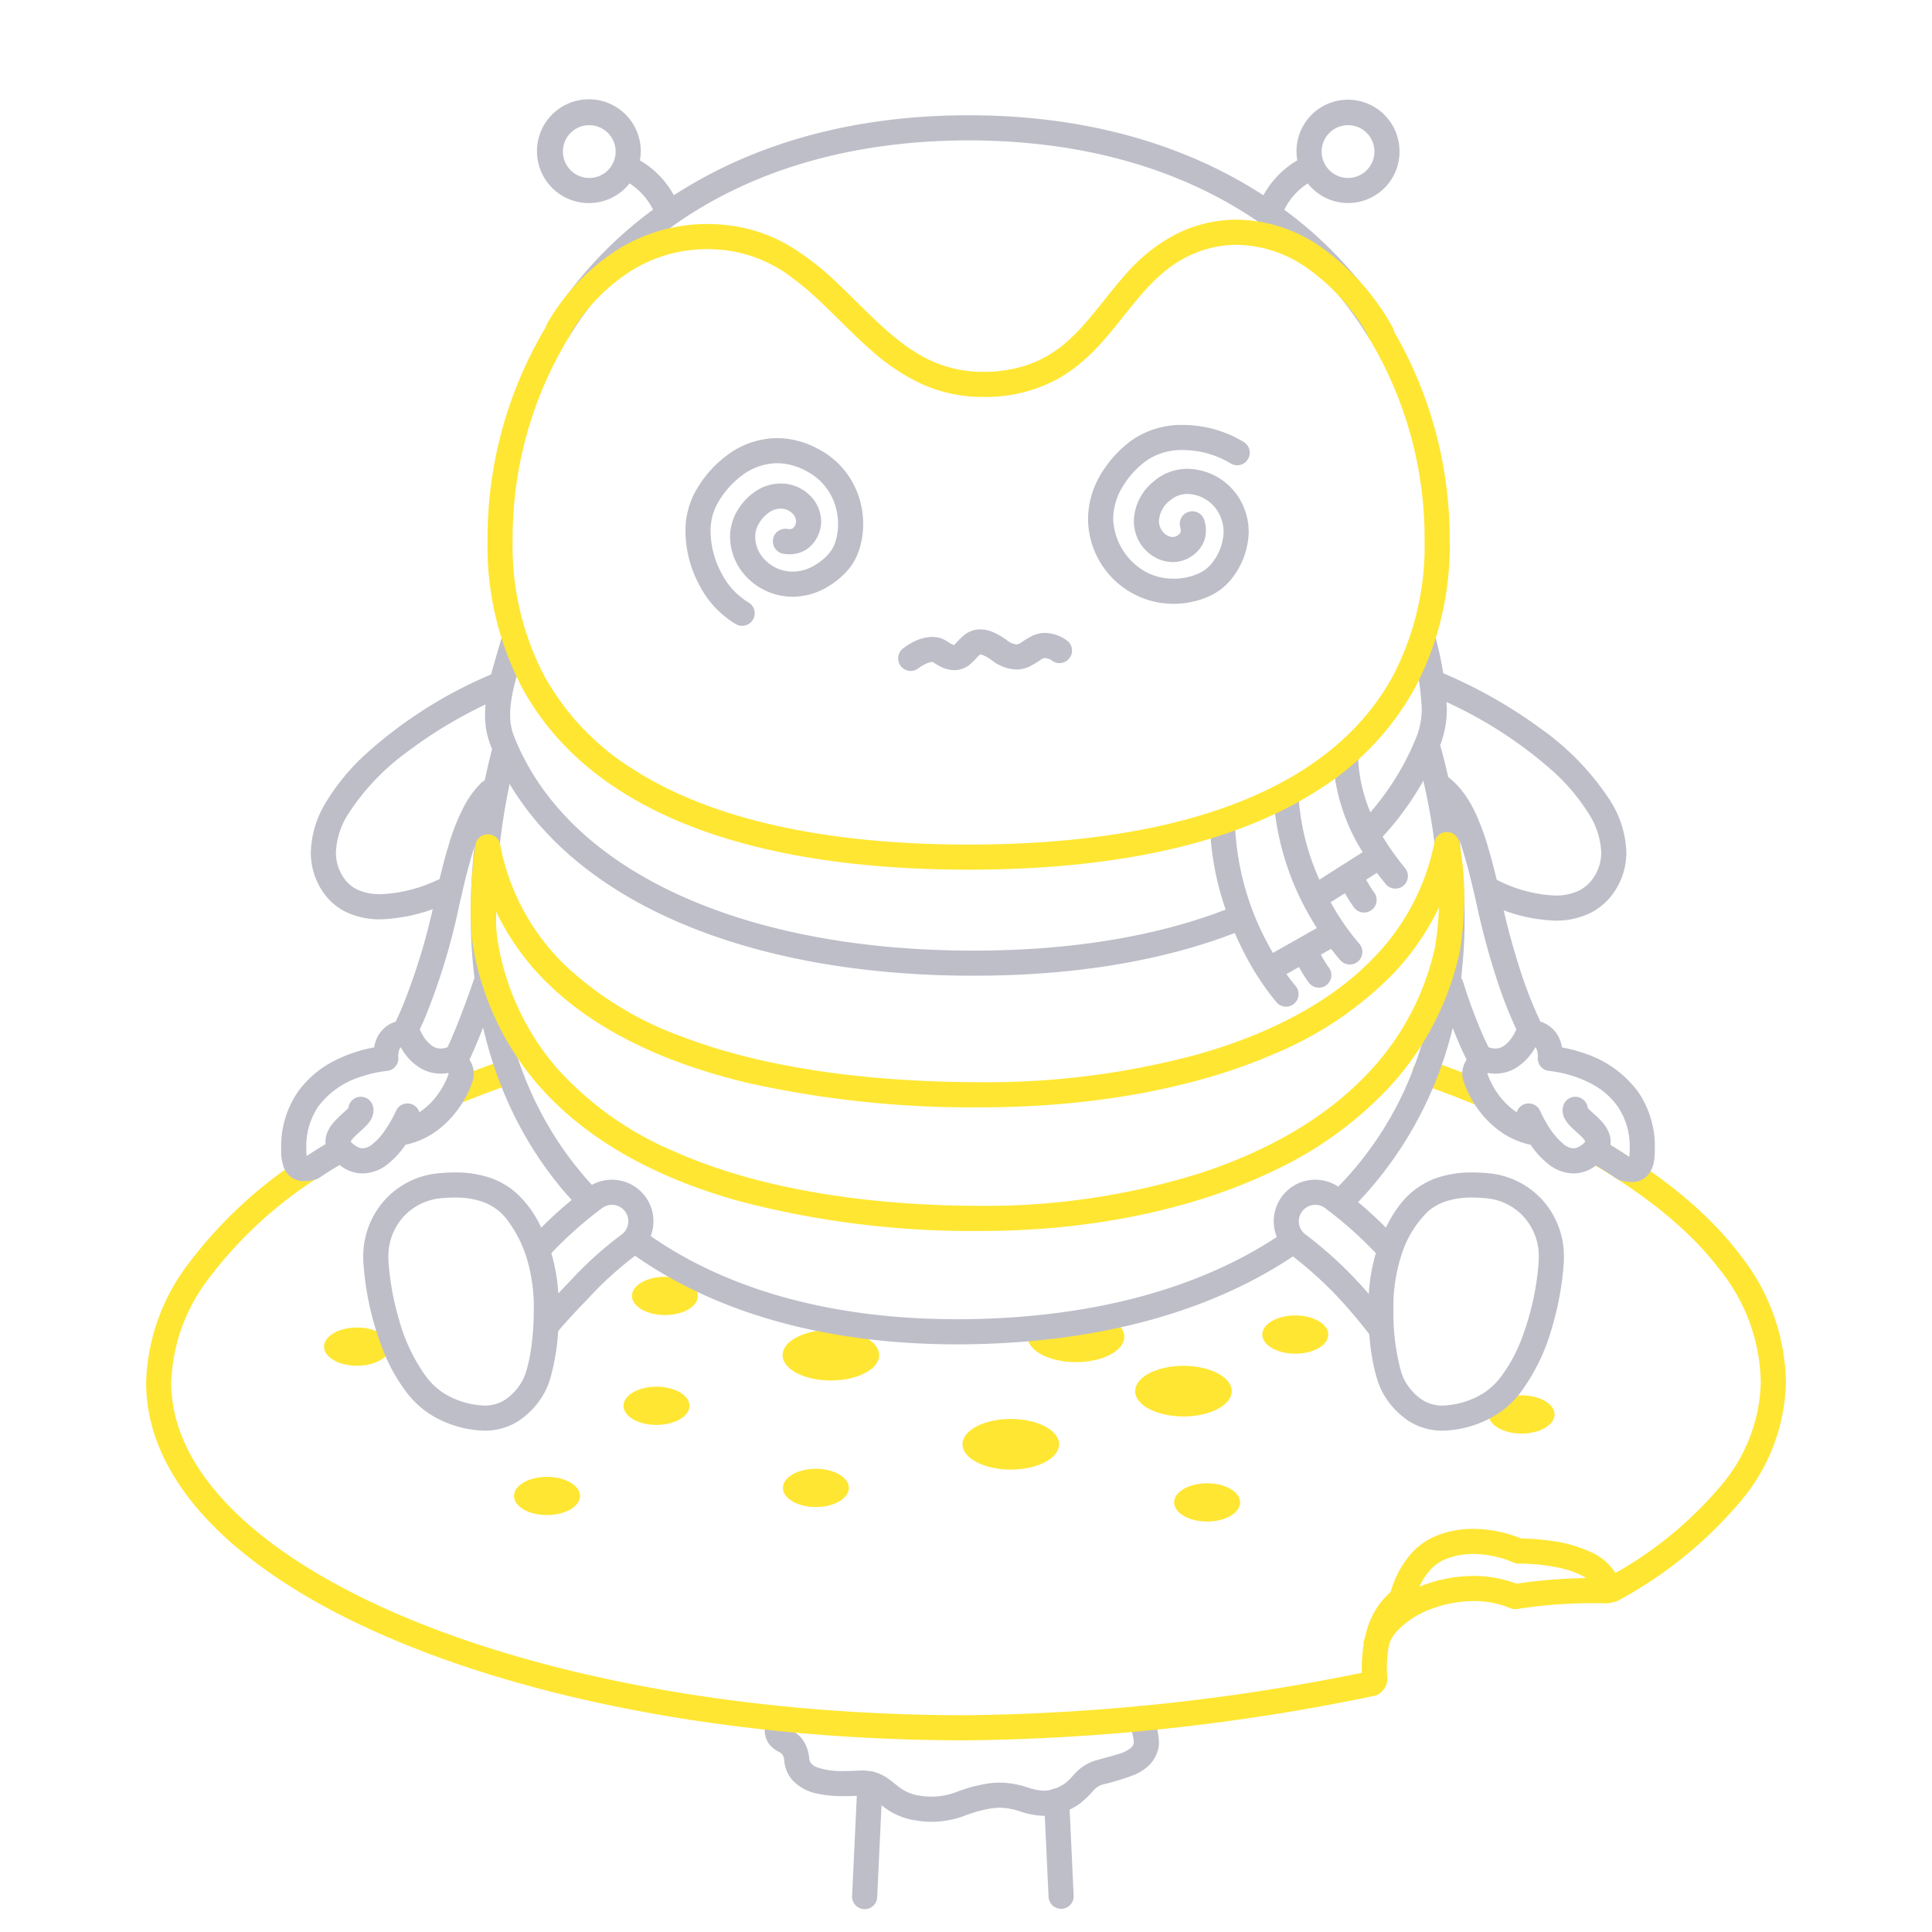 <svg xmlns="http://www.w3.org/2000/svg" width="200" height="200" fill="none"><path fill="#BEBEC9" d="M148.972 102.399a57.807 57.807 0 0 0 1.922 5.273c.424.995.867 1.937 1.341 2.821a1.3 1.3 0 0 0 2.292-1.229 32.94 32.94 0 0 1-1.242-2.611 55.385 55.385 0 0 1-1.833-5.033 1.297 1.297 0 0 0-1.63-.851 1.298 1.298 0 0 0-.85 1.63ZM111.144 196.237l-.46-9.84a1.3 1.3 0 1 0-2.597.122l.46 9.84a1.31 1.31 0 0 0 .423.901 1.298 1.298 0 0 0 1.429.216 1.295 1.295 0 0 0 .745-1.239M88.758 184.606l-.55 11.67a1.301 1.301 0 0 0 2.475.615c.073-.155.114-.322.122-.492l.55-11.67a1.303 1.303 0 0 0-.745-1.238 1.311 1.311 0 0 0-.994-.046 1.284 1.284 0 0 0-.736.669 1.302 1.302 0 0 0-.122.492"/><path fill="#BEBEC9" d="M79.55 177.416c-.101.253-.184.484-.25.708a3.075 3.075 0 0 0-.132.714v-.013l-.006.21a2.74 2.74 0 0 0 .153.937c.092.255.23.491.407.697.224.25.49.46.786.621.168.076.323.179.458.305.143.209.219.456.219.708l-.001-.006c.069.725.36 1.411.833 1.964a4.687 4.687 0 0 0 2.52 1.398c.932.202 1.886.296 2.84.279.565 0 1.122-.022 1.653-.052h-.013l.192-.004c.192-.002.383.016.57.056l-.01-.002c.24.056.469.16.67.305.35.23.802.672 1.506 1.139a7.16 7.16 0 0 0 2.936 1.083c.538.085 1.081.129 1.626.131a9.906 9.906 0 0 0 3.408-.652 13.043 13.043 0 0 1 2.899-.763c.228-.028.458-.043.688-.043a6.845 6.845 0 0 1 2.059.366c.801.282 1.64.441 2.488.473a5.706 5.706 0 0 0 1.729-.277l-.009.002.13-.04.04-.012a6.807 6.807 0 0 0 1.856-.946c.516-.412.992-.872 1.421-1.375a2.052 2.052 0 0 1 1.038-.619l.005-.002a25.67 25.67 0 0 0 3.197-.986 4.856 4.856 0 0 0 1.53-1.017 3.496 3.496 0 0 0 .947-1.823l-.002.012c.032-.166.047-.334.045-.503a6.234 6.234 0 0 0-.174-1.31 19.095 19.095 0 0 0-.425-1.558 1.298 1.298 0 0 0-2.392-.216 1.3 1.3 0 0 0-.089.991c.16.514.286.974.368 1.344.061.246.099.497.113.749l-.001.029.29.023-.285-.056-.005.033.29.023-.285-.056-.003.012a.88.88 0 0 1-.252.489 3.342 3.342 0 0 1-1.307.68c-.645.216-1.45.402-2.285.644l.005-.002a4.725 4.725 0 0 0-1.638.811 6.224 6.224 0 0 0-.76.719 6.87 6.87 0 0 1-.793.798c-.376.29-.801.511-1.254.652l.422 1.23-.383-1.242-.13.04-.008.002a3.075 3.075 0 0 1-.946.157 6.157 6.157 0 0 1-1.749-.366 9.379 9.379 0 0 0-2.798-.473c-.335 0-.67.021-1.002.062-1.172.163-2.322.46-3.427.884a7.326 7.326 0 0 1-2.566.512 8.094 8.094 0 0 1-1.234-.101 4.496 4.496 0 0 1-2.352-1.013c-.298-.231-.611-.509-1.023-.79a4.491 4.491 0 0 0-1.554-.69l-.01-.002a5.24 5.24 0 0 0-1.125-.116 6.64 6.64 0 0 0-.313.007l-.012.001c-.502.028-1.012.048-1.507.048a7.901 7.901 0 0 1-2.773-.376 1.578 1.578 0 0 1-.62-.4.926.926 0 0 1-.215-.543v-.006a3.958 3.958 0 0 0-.665-1.901 3.18 3.18 0 0 0-.84-.8c-.195-.129-.356-.215-.458-.275l-.132-.084-.23.25.31-.129-.08-.121-.23.25.31-.129-.149.062.161-.028-.011-.034-.15.062.161-.028-.004-.073.002-.064.001-.013-.31-.014.308.041.002-.027-.31-.014.308.041c.049-.207.116-.41.2-.605a1.3 1.3 0 0 0-2.413-.964Z"/><path fill="#FFE632" d="M153.515 111.876a109.047 109.047 0 0 0-5.522-2.096 1.301 1.301 0 1 0-.854 2.456c1.855.645 3.647 1.332 5.391 2.046a1.304 1.304 0 0 0 1.696-.711 1.3 1.3 0 0 0-.71-1.695h-.001ZM52.283 109.689c-1.764.609-3.47 1.257-5.124 1.921a1.298 1.298 0 0 0-.721 1.691 1.295 1.295 0 0 0 1.192.815c.17.002.34-.03.499-.093a106.487 106.487 0 0 1 5.002-1.876 1.302 1.302 0 0 0 .796-1.65 1.304 1.304 0 0 0-.655-.743 1.304 1.304 0 0 0-.989-.065Z"/><path fill="#BEBEC9" d="M50.688 69.88a46.156 46.156 0 0 0-12.825 8.18 22.652 22.652 0 0 0-4.086 4.937 10.463 10.463 0 0 0-1.603 5.241 7.209 7.209 0 0 0 1.181 3.977 6.135 6.135 0 0 0 2.662 2.286 8.223 8.223 0 0 0 3.393.667 17.689 17.689 0 0 0 7.014-1.733 1.3 1.3 0 0 0-1.066-2.37c-1.86.9-3.883 1.411-5.948 1.503a5.649 5.649 0 0 1-2.325-.437 3.517 3.517 0 0 1-1.548-1.33 4.594 4.594 0 0 1-.763-2.563 7.911 7.911 0 0 1 1.246-3.925 24.068 24.068 0 0 1 6.16-6.497 46.63 46.63 0 0 1 9.547-5.552 1.3 1.3 0 0 0-1.04-2.383ZM148.056 71.95a44.379 44.379 0 0 1 12.586 7.78 20.745 20.745 0 0 1 3.803 4.472 8.005 8.005 0 0 1 1.313 4.038 4.59 4.59 0 0 1-.762 2.56h.002a3.867 3.867 0 0 1-1.638 1.437 5.58 5.58 0 0 1-2.375.468 14.405 14.405 0 0 1-5.873-1.548 1.297 1.297 0 0 0-1.735.62 1.3 1.3 0 0 0 .629 1.733 16.907 16.907 0 0 0 6.979 1.795 8.163 8.163 0 0 0 3.477-.713 6.49 6.49 0 0 0 2.716-2.376l.001-.002a7.22 7.22 0 0 0 1.179-3.974 10.557 10.557 0 0 0-1.684-5.376 27.323 27.323 0 0 0-7.136-7.407 49.805 49.805 0 0 0-10.483-5.907 1.304 1.304 0 0 0-1.425.274 1.297 1.297 0 0 0-.284 1.422 1.299 1.299 0 0 0 .71.704Z"/><path fill="#FFE632" d="M86.012 142.907c2.761 0 5-1.173 5-2.621s-2.239-2.621-5-2.621c-2.762 0-5 1.173-5 2.621s2.238 2.621 5 2.621ZM111.387 141.007c2.761 0 5-1.173 5-2.621s-2.239-2.621-5-2.621c-2.762 0-5 1.173-5 2.621s2.238 2.621 5 2.621ZM122.512 146.632c2.761 0 5-1.173 5-2.621s-2.239-2.621-5-2.621c-2.762 0-5 1.173-5 2.621s2.238 2.621 5 2.621ZM104.637 152.132c2.761 0 5-1.173 5-2.621s-2.239-2.621-5-2.621c-2.762 0-5 1.173-5 2.621s2.238 2.621 5 2.621ZM67.96 147.508c1.886 0 3.415-.886 3.415-1.979 0-1.094-1.529-1.98-3.415-1.98-1.886 0-3.415.886-3.415 1.98 0 1.093 1.529 1.979 3.415 1.979ZM84.46 156.008c1.886 0 3.415-.886 3.415-1.979 0-1.094-1.529-1.98-3.415-1.98-1.886 0-3.415.886-3.415 1.98 0 1.093 1.529 1.979 3.415 1.979ZM124.96 157.508c1.886 0 3.415-.886 3.415-1.979 0-1.094-1.529-1.98-3.415-1.98-1.886 0-3.415.886-3.415 1.98 0 1.093 1.529 1.979 3.415 1.979ZM56.627 156.841c1.886 0 3.415-.886 3.415-1.979 0-1.094-1.53-1.98-3.416-1.98s-3.415.886-3.415 1.98c0 1.093 1.53 1.979 3.416 1.979ZM157.513 148.403c1.886 0 3.415-.886 3.415-1.979s-1.529-1.979-3.415-1.979c-1.886 0-3.415.886-3.415 1.979s1.529 1.979 3.415 1.979ZM68.835 136.133c1.886 0 3.415-.886 3.415-1.979 0-1.094-1.529-1.98-3.415-1.98-1.886 0-3.415.886-3.415 1.98 0 1.093 1.529 1.979 3.415 1.979ZM36.96 141.383c1.886 0 3.415-.886 3.415-1.979 0-1.094-1.529-1.98-3.415-1.98-1.886 0-3.415.886-3.415 1.98 0 1.093 1.529 1.979 3.415 1.979ZM134.085 140.133c1.886 0 3.415-.886 3.415-1.979 0-1.094-1.529-1.98-3.415-1.98-1.886 0-3.415.886-3.415 1.98 0 1.093 1.529 1.979 3.415 1.979Z"/><path fill="#BEBEC9" d="M48.364 110.158c.515-.995 1.099-2.387 1.668-3.846a101.47 101.47 0 0 0 1.508-4.147 1.298 1.298 0 0 0-.817-1.647 1.301 1.301 0 0 0-1.647.816 98.415 98.415 0 0 1-1.467 4.035c-.549 1.41-1.123 2.764-1.553 3.592a1.296 1.296 0 0 0 .556 1.752 1.285 1.285 0 0 0 .991.085 1.288 1.288 0 0 0 .761-.64Z"/><path fill="#BEBEC9" d="M61.407 122.804c-5.407-5.819-8.814-13.369-9.787-22.563v-.003a49.61 49.61 0 0 1-.264-3.879 61.37 61.37 0 0 1-.026-1.746c.01-4.647.515-9.28 1.507-13.82v.002c.18-.823.375-1.644.588-2.463a1.3 1.3 0 0 0-2.517-.651c-.22.85-.424 1.703-.612 2.559v.002a68.006 68.006 0 0 0-1.566 14.371c0 .61.01 1.217.027 1.823.041 1.392.133 2.747.278 4.081v-.003c1.016 9.678 4.656 17.816 10.468 24.061a1.3 1.3 0 1 0 1.904-1.771ZM132.964 127.521c-7.902 5.464-18.547 8.626-31.376 9.007-.844.025-1.68.038-2.506.038-13.252 0-24.288-3.194-32.368-9.071a1.302 1.302 0 0 0-1.811.291 1.3 1.3 0 0 0 .282 1.812c8.638 6.278 20.236 9.568 33.897 9.568.853 0 1.714-.013 2.583-.039 13.206-.393 24.356-3.648 32.778-9.468a1.302 1.302 0 0 0 .326-1.805 1.298 1.298 0 0 0-1.804-.333h-.001ZM146.65 78.073c.239.87.459 1.743.661 2.618v.001a65.072 65.072 0 0 1 1.687 12.765c.016.533.023 1.063.023 1.59a48.287 48.287 0 0 1-.257 5.045v.004c-.965 9.417-4.629 17.153-10.566 23.081a1.31 1.31 0 0 0-.384.92 1.29 1.29 0 0 0 .38.92 1.31 1.31 0 0 0 .92.382 1.29 1.29 0 0 0 .92-.381 39.651 39.651 0 0 0 11.316-24.658v.003c.183-1.766.273-3.54.271-5.316 0-.55-.008-1.107-.024-1.668a67.818 67.818 0 0 0-1.753-13.276v.002a71.257 71.257 0 0 0-.686-2.719 1.311 1.311 0 0 0-.61-.786 1.302 1.302 0 0 0-1.934.967 1.31 1.31 0 0 0 .036.506ZM55.773 14.646v-.001l.001-.002v.003Z"/><path fill="#BEBEC9" d="M143.808 33.447a41.847 41.847 0 0 0-10.863-11.735 6.86 6.86 0 0 1 2.433-2.723 5.32 5.32 0 0 0 8.924-.885 5.322 5.322 0 0 0 .474-3.457v-.002a5.331 5.331 0 0 0-6.21-4.233 5.331 5.331 0 0 0-4.268 6.186 9.407 9.407 0 0 0-3.509 3.621c-7.95-5.173-18.204-8.294-30.52-8.285-12.312-.01-22.564 3.11-30.513 8.28a9.41 9.41 0 0 0-3.513-3.615c.056-.302.086-.607.09-.913a5.373 5.373 0 1 0-1.161 3.301c1.04.67 1.879 1.61 2.429 2.718a41.867 41.867 0 0 0-10.779 11.59 1.3 1.3 0 1 0 2.208 1.374c7.343-11.782 21.268-20.12 41.239-20.135 20.05.015 34.005 8.42 41.326 20.277a1.299 1.299 0 0 0 2.213-1.364Zm-4.796-20.435a2.728 2.728 0 0 1 3.268 2.683 2.735 2.735 0 0 1-2.465 2.715 2.734 2.734 0 0 1-2.946-2.183l-.001-.004a2.735 2.735 0 0 1 2.144-3.21Zm-78.007 5.411a2.737 2.737 0 0 1-2.683-3.265v-.003a2.731 2.731 0 1 1 2.683 3.268Z"/><path fill="#FFE632" d="M151.042 87.14a1.3 1.3 0 0 0-2.542.035 23.678 23.678 0 0 1-6.063 11.729c-4.484 4.79-10.969 8.096-18.213 10.178a83.315 83.315 0 0 1-22.591 2.947c-9.878.004-21.491-1.061-31.01-4.71a34.85 34.85 0 0 1-12.256-7.524 23.355 23.355 0 0 1-6.59-12.376 1.3 1.3 0 0 0-2.561.051 49.837 49.837 0 0 0-.491 6.737c0 .977.037 1.986.133 2.977l.009.072a29.255 29.255 0 0 0 6.846 15.051c5.214 5.995 12.668 9.753 20.8 12.034a94.9 94.9 0 0 0 25.12 3.088c10.226-.004 21.309-1.861 30.523-6.381a38.625 38.625 0 0 0 12.038-8.92 30.042 30.042 0 0 0 6.91-13.573l.013-.067c.306-1.842.459-3.707.458-5.574a27.985 27.985 0 0 0-.533-5.775Zm-8.795 23.265c-4.533 5.129-10.942 8.749-18.111 11.074a74.19 74.19 0 0 1-22.503 3.35c-10.61.004-22.435-1.428-31.908-5.664a34.142 34.142 0 0 1-12.05-8.563 26.634 26.634 0 0 1-6.232-13.709 28.355 28.355 0 0 1-.117-2.589 26.046 26.046 0 0 0 5.209 7.335c5.403 5.361 12.932 8.575 20.959 10.485a106.647 106.647 0 0 0 24.139 2.505c10.104-.004 21.296-1.555 30.589-5.669a36.937 36.937 0 0 0 12.112-8.278 26.693 26.693 0 0 0 4.623-6.746 31.308 31.308 0 0 1-.4 4.088 27.406 27.406 0 0 1-6.31 12.381Z"/><path fill="#BEBEC9" d="M84.626 46.434a9.01 9.01 0 0 0-4.187-1.083 8.775 8.775 0 0 0-5.324 1.891 11.813 11.813 0 0 0-3.228 3.823 8.475 8.475 0 0 0-.927 3.97 11.909 11.909 0 0 0 1.444 5.544 9.989 9.989 0 0 0 3.791 4.042 1.3 1.3 0 0 0 1.266-2.271 7.435 7.435 0 0 1-2.767-3.001 9.338 9.338 0 0 1-1.134-4.314 5.887 5.887 0 0 1 .627-2.758 9.249 9.249 0 0 1 2.503-2.966 6.179 6.179 0 0 1 3.749-1.36 6.405 6.405 0 0 1 2.985.788 6.028 6.028 0 0 1 2.57 2.472c.503.935.765 1.98.761 3.043a5.96 5.96 0 0 1-.272 1.813c-.132.442-.35.854-.645 1.21a6.145 6.145 0 0 1-1.706 1.356 4.432 4.432 0 0 1-2.071.542 4.011 4.011 0 0 1-3.063-1.427 3.43 3.43 0 0 1-.82-2.157 2.674 2.674 0 0 1 .443-1.49c.29-.471.686-.869 1.158-1.16a2.043 2.043 0 0 1 1.03-.288 1.68 1.68 0 0 1 1.169.448 1.202 1.202 0 0 1 .43.861.978.978 0 0 1-.131.477.82.82 0 0 1-.235.272.673.673 0 0 1-.323.065l-.133-.008v.002a1.298 1.298 0 0 0-1.56 1.506 1.3 1.3 0 0 0 1.017 1.036c.222.044.45.066.676.064.6.009 1.192-.152 1.706-.463l.002-.001c.463-.3.845-.71 1.112-1.193a3.573 3.573 0 0 0 .468-1.757 3.81 3.81 0 0 0-1.185-2.693 4.26 4.26 0 0 0-3.014-1.216 4.651 4.651 0 0 0-2.328.636 6.11 6.11 0 0 0-2.032 1.986 5.28 5.28 0 0 0-.87 2.916 6.02 6.02 0 0 0 1.418 3.816 6.61 6.61 0 0 0 5.065 2.368 7.033 7.033 0 0 0 3.284-.842 8.74 8.74 0 0 0 2.44-1.932 6 6 0 0 0 1.171-2.134 8.527 8.527 0 0 0 .399-2.613 8.963 8.963 0 0 0-1.08-4.29 8.643 8.643 0 0 0-3.649-3.53ZM71.887 51.065v-.001.001ZM128.873 52.82a6.408 6.408 0 0 0-5.92-4.287 5.327 5.327 0 0 0-3.548 1.325 5.419 5.419 0 0 0-2.029 4.055 4.302 4.302 0 0 0 1.671 3.444c.67.524 1.494.816 2.346.83a3.534 3.534 0 0 0 1.992-.623 3.415 3.415 0 0 0 1.193-1.39l.001-.002c.172-.394.259-.819.255-1.248a3.553 3.553 0 0 0-.193-1.165 1.298 1.298 0 0 0-2.445.87l-.004.002.005.017c.024.09.036.183.037.276a.473.473 0 0 1-.029.187.867.867 0 0 1-.286.306.932.932 0 0 1-.526.17 1.312 1.312 0 0 1-.791-.314 1.73 1.73 0 0 1-.626-1.36 2.834 2.834 0 0 1 1.146-2.103 2.717 2.717 0 0 1 1.831-.677 3.817 3.817 0 0 1 3.474 2.572c.159.436.239.897.239 1.36a5.502 5.502 0 0 1-1.388 3.447 3.78 3.78 0 0 1-1.467.964 6.352 6.352 0 0 1-2.319.43 6.172 6.172 0 0 1-2.658-.587 6.59 6.59 0 0 1-3.601-5.612 6.606 6.606 0 0 1 1.069-3.467c.628-1 1.44-1.87 2.393-2.567a6.43 6.43 0 0 1 3.777-1.084 9.594 9.594 0 0 1 4.916 1.381 1.3 1.3 0 1 0 1.37-2.21 12.168 12.168 0 0 0-6.286-1.77 9.007 9.007 0 0 0-5.3 1.576 11.895 11.895 0 0 0-3.078 3.301 9.188 9.188 0 0 0-1.461 4.84 8.847 8.847 0 0 0 8.859 8.8 8.944 8.944 0 0 0 3.279-.615 6.314 6.314 0 0 0 2.486-1.694 8.068 8.068 0 0 0 2.009-5.133 6.6 6.6 0 0 0-.393-2.243v-.001ZM110.386 66.256h-.001a4.037 4.037 0 0 0-2.191-.738 3.166 3.166 0 0 0-1.341.306c-.4.208-.786.441-1.157.697a.917.917 0 0 1-.484.188 1.953 1.953 0 0 1-1.039-.48 7.04 7.04 0 0 0-1.373-.79 3.454 3.454 0 0 0-1.323-.287 2.66 2.66 0 0 0-1.53.486c-.384.3-.735.639-1.048 1.012a.989.989 0 0 1-.133.12.801.801 0 0 1-.127-.04 2.856 2.856 0 0 1-.554-.313 2.793 2.793 0 0 0-1.596-.483 4.546 4.546 0 0 0-2.15.63 6.49 6.49 0 0 0-.9.597 1.3 1.3 0 0 0 1.64 2.017l.005-.003a4.08 4.08 0 0 1 .788-.473c.192-.096.402-.152.617-.168.097.004.102.014.123.025.336.238.699.437 1.08.592.352.143.727.219 1.106.223a2.515 2.515 0 0 0 1.504-.506c.357-.298.688-.624.99-.976a.83.83 0 0 1 .165-.136l.006-.003h.014c.114.008.225.039.328.088.303.136.59.305.856.504.727.582 1.62.92 2.551.964a3.213 3.213 0 0 0 1.348-.305c.404-.207.794-.441 1.167-.7a.893.893 0 0 1 .467-.186c.285.032.555.143.779.321a1.302 1.302 0 0 0 1.976-1.364 1.3 1.3 0 0 0-.564-.819h.001Z"/><path fill="#FFE632" d="M180.066 129.819c-3.16-4.153-7.801-8.02-13.925-11.601l-.34-.233a1.292 1.292 0 0 0-.974-.206 1.284 1.284 0 0 0-.835.544 1.3 1.3 0 0 0 .341 1.808l.365.25.077.049c5.933 3.473 10.334 7.162 13.221 10.962a19.12 19.12 0 0 1 4.281 11.726 17.142 17.142 0 0 1-4.171 10.732 39.895 39.895 0 0 1-10.883 8.988 5.636 5.636 0 0 0-2.173-1.992 14.136 14.136 0 0 0-4.714-1.373 24.195 24.195 0 0 0-2.872-.211 13.325 13.325 0 0 0-4.954-.993 10.088 10.088 0 0 0-4.037.807 6.897 6.897 0 0 0-2.34 1.7 9.881 9.881 0 0 0-1.811 2.96 11.23 11.23 0 0 0-.37 1.068 8.186 8.186 0 0 0-2.431 3.85c-.082.264-.14.523-.2.783a5.26 5.26 0 0 0-.169.592c-.01.091-.01.183 0 .274a14.765 14.765 0 0 0-.172 2.865 215.484 215.484 0 0 1-40.983 4.39c-22.923.003-43.674-3.984-58.58-10.363-7.453-3.185-13.437-6.969-17.498-11.079-4.068-4.12-6.191-8.491-6.192-12.998a18.637 18.637 0 0 1 3.89-10.782 43.386 43.386 0 0 1 11.195-10.359l-.007-.011a1.287 1.287 0 0 0 .602-1.068 1.3 1.3 0 0 0-1.3-1.3h-.02a1.286 1.286 0 0 0-.725.221 45.925 45.925 0 0 0-11.86 11.006 21.215 21.215 0 0 0-4.375 12.293c-.001 5.363 2.553 10.395 6.944 14.826 6.598 6.658 17.367 12.159 30.842 16.059 13.476 3.893 29.665 6.154 47.084 6.155a217.674 217.674 0 0 0 42.446-4.64 1.958 1.958 0 0 0 1.185-1.774v-.002a11.591 11.591 0 0 1 .2-3.627c.181-.457.443-.878.774-1.243a8.9 8.9 0 0 1 3.341-2.223 12.522 12.522 0 0 1 4.619-.905 9.55 9.55 0 0 1 3.776.728c.232.1.488.131.736.087l.033-.005a51.275 51.275 0 0 1 7.738-.599c.497 0 1.003.008 1.515.026a6.236 6.236 0 0 0 1.028-.222 43.711 43.711 0 0 0 12.75-10.288 19.735 19.735 0 0 0 4.739-12.353 21.727 21.727 0 0 0-4.811-13.299Zm-27.504 33.324a15.097 15.097 0 0 0-5.633 1.113 9.01 9.01 0 0 1 .177-.355c.266-.513.597-.988.986-1.414a4.281 4.281 0 0 1 1.418-1.027 7.497 7.497 0 0 1 3-.591c1.001.009 1.997.158 2.957.444a10.002 10.002 0 0 1 1.115.396l.051.023.008.004h.001c.181.085.379.128.579.125h.073c1.356.009 2.708.149 4.037.42a9.555 9.555 0 0 1 2.48.851c.136.074.254.151.37.228-2.412.035-4.819.23-7.205.582a12.302 12.302 0 0 0-4.414-.799Z"/><path fill="#BEBEC9" d="M149.777 73.25a33.792 33.792 0 0 0-1.193-7.333 1.3 1.3 0 0 0-2.534.58 31.855 31.855 0 0 1 1.127 6.752 7.908 7.908 0 0 1-.51 2.948 27.731 27.731 0 0 1-4.806 7.893 16.173 16.173 0 0 1-1.254-5.33 1.304 1.304 0 0 0-1.373-1.234 1.3 1.3 0 0 0-1.223 1.381 19.956 19.956 0 0 0 3.054 9.303l-4.482 2.853a24.76 24.76 0 0 1-2.144-8.478 1.287 1.287 0 0 0-.437-.893 1.302 1.302 0 0 0-1.835.114 1.31 1.31 0 0 0-.322.941h-.001a28.334 28.334 0 0 0 3.679 11.996c.27.481.535.916.795 1.33l-4.547 2.57a29.217 29.217 0 0 1-.693-1.255 28.238 28.238 0 0 1-3.22-11.774 1.298 1.298 0 0 0-1.352-1.246 1.301 1.301 0 0 0-1.246 1.351 29.6 29.6 0 0 0 1.623 8.444c-7.204 2.768-15.999 4.244-26.045 4.243h-.107c-11.83.002-22.378-2.036-30.613-5.842-8.244-3.812-14.14-9.344-16.915-16.367a5.928 5.928 0 0 1-.392-2.215c-.012-1.976.789-4.358 1.519-6.937a1.3 1.3 0 1 0-2.504-.7c-.684 2.482-1.603 5.013-1.614 7.637a8.523 8.523 0 0 0 .573 3.17c3.075 7.787 9.57 13.771 18.243 17.772 8.681 4.008 19.576 6.081 31.703 6.082h.107c10.302-.001 19.407-1.508 26.987-4.42.335.767.679 1.493 1.023 2.148a27.7 27.7 0 0 0 3.302 5.03 1.292 1.292 0 0 0 .894.441 1.306 1.306 0 0 0 1.252-.725 1.297 1.297 0 0 0-.193-1.434h-.001a17.297 17.297 0 0 1-.927-1.209l1.299-.734c.3.562.639 1.103 1.013 1.619a1.301 1.301 0 0 0 1.82.259c.276-.207.458-.515.506-.857a1.296 1.296 0 0 0-.247-.963l-.001-.001v-.001a11.88 11.88 0 0 1-.828-1.337l1.059-.598c.572.753.956 1.175.979 1.201a1.3 1.3 0 0 0 1.916-1.758 25.033 25.033 0 0 1-2.939-4.266l1.478-.94c.282.514.596 1.01.94 1.485a1.305 1.305 0 0 0 1.363.479 1.303 1.303 0 0 0 .964-1.077 1.31 1.31 0 0 0-.248-.963v-.002h-.001a11.842 11.842 0 0 1-.82-1.322l1.107-.705c.34.45.651.84.901 1.15a1.296 1.296 0 0 0 1.379.43 1.299 1.299 0 0 0 .643-2.064 27.119 27.119 0 0 1-2.321-3.264 30.458 30.458 0 0 0 5.949-9.456c.475-1.245.71-2.57.691-3.903Z"/><path fill="#FFE632" d="M144.297 34.305a1.285 1.285 0 0 0-.161-.473 24.993 24.993 0 0 0-7.376-8.245 15.531 15.531 0 0 0-8.739-2.845c-2.203.005-4.374.53-6.337 1.53a17.613 17.613 0 0 0-5.212 4.192c-2.128 2.398-3.814 4.962-5.948 6.842a12.24 12.24 0 0 1-3.64 2.285 13.75 13.75 0 0 1-5.146.897 12.761 12.761 0 0 1-6.823-1.934c-2.95-1.773-5.448-4.62-8.286-7.293a28.134 28.134 0 0 0-4.674-3.664 16.122 16.122 0 0 0-5.95-2.192 18.543 18.543 0 0 0-2.805-.215 17.457 17.457 0 0 0-9.202 2.61 22.245 22.245 0 0 0-7.378 7.735 1.25 1.25 0 0 0-.104.298 42.717 42.717 0 0 0-6.048 22.093 31.587 31.587 0 0 0 3.574 15.25c3.524 6.52 9.542 11.258 17.406 14.326 7.871 3.073 17.614 4.524 28.822 4.526 14.94-.006 27.291-2.573 36.046-8.155a29.14 29.14 0 0 0 10.182-10.696 31.585 31.585 0 0 0 3.574-15.25 42.75 42.75 0 0 0-5.775-21.622Zm-.086 35.634c-3.183 5.876-8.611 10.223-16.066 13.141-7.446 2.913-16.892 4.35-27.875 4.348-14.647.006-26.547-2.56-34.647-7.746a26.532 26.532 0 0 1-9.295-9.743 28.986 28.986 0 0 1-3.26-14.013A40.08 40.08 0 0 1 59.03 34.67c.032-.066.057-.134.077-.205a19.445 19.445 0 0 1 6.25-6.447A14.846 14.846 0 0 1 73.2 25.79c.807 0 1.613.063 2.41.186a14.335 14.335 0 0 1 6.468 2.832c2.869 2.108 5.355 5.086 8.316 7.635a20.986 20.986 0 0 0 4.963 3.28 15.195 15.195 0 0 0 6.381 1.365 15.534 15.534 0 0 0 7.74-1.855c3.099-1.728 5.095-4.333 7.012-6.724 1.92-2.411 3.751-4.604 6.363-5.914a11.413 11.413 0 0 1 5.168-1.253c2.613.045 5.15.88 7.278 2.396a21.954 21.954 0 0 1 6.161 6.703c.026.13.072.255.136.37a40.087 40.087 0 0 1 5.876 21.115 28.99 28.99 0 0 1-3.261 14.013Z"/><path fill="#BEBEC9" d="m151.527 82.103.002.003.002.002-.004-.005Z"/><path fill="#BEBEC9" d="M169.586 113.037a11.257 11.257 0 0 0-5.664-4.029 15.636 15.636 0 0 0-2.224-.581 3.942 3.942 0 0 0-.318-1.017 3.211 3.211 0 0 0-1.69-1.579c-.096-.039-.185-.064-.276-.093a1.185 1.185 0 0 0-.051-.201 41.45 41.45 0 0 1-1.848-4.674 74.454 74.454 0 0 1-2.044-7.482c-.508-2.299-.979-4.209-1.476-5.846v-.001a25.113 25.113 0 0 0-1.227-3.308 12.187 12.187 0 0 0-1.238-2.12 8.349 8.349 0 0 0-1.863-1.856 1.298 1.298 0 0 0-2.028.761 1.293 1.293 0 0 0 .516 1.354c.491.356.923.787 1.278 1.278l.004.005a9.63 9.63 0 0 1 .975 1.678c.434.961.8 1.952 1.095 2.965.466 1.535.925 3.387 1.425 5.65a76.861 76.861 0 0 0 2.117 7.746 44.204 44.204 0 0 0 1.923 4.872c-.164.38-.374.738-.626 1.067a2.854 2.854 0 0 1-.72.675 1.513 1.513 0 0 1-.824.244 2.028 2.028 0 0 1-.617-.105 1.29 1.29 0 0 0-.94.057c-.32.153-.616.351-.88.588a3.115 3.115 0 0 0-.648.789c-.225.39-.344.831-.345 1.281.007.372.089.739.241 1.078l-.006.002c.357.957.85 1.858 1.462 2.675a10.051 10.051 0 0 0 2.04 2.074 8.519 8.519 0 0 0 3.171 1.489l.159.022c.025.037.047.073.074.109a9 9 0 0 0 1.729 1.869c.742.62 1.672.973 2.639 1.001a3.779 3.779 0 0 0 2.002-.594c.118-.073.211-.154.319-.23.694.413 1.414.857 2.136 1.357a1.3 1.3 0 0 0 .38.18c.372.114.759.175 1.149.182.464.009.921-.12 1.312-.371.285-.19.521-.445.69-.744.201-.371.329-.778.375-1.198.048-.391.069-.785.064-1.179a9.972 9.972 0 0 0-1.722-5.84Zm-2.881 5.482c.017-.108.027-.218.028-.328a2.572 2.572 0 0 0-.199-.979 4.046 4.046 0 0 0-.792-1.189c-.437-.472-.894-.844-1.187-1.126a3.586 3.586 0 0 1-.189-.192 1.3 1.3 0 0 0-2.019-.946 1.296 1.296 0 0 0-.517.707c-.047.155-.07.316-.07.478.004.344.101.682.279.976.216.34.478.647.78.913.393.367.793.705 1.045.99.094.1.176.211.244.331l.009.021c-.166.201-.37.369-.601.493-.187.129-.408.2-.635.206a1.764 1.764 0 0 1-1.04-.451 7.945 7.945 0 0 1-1.713-2.097 13.217 13.217 0 0 1-.654-1.23l-.031-.07-.007-.015a1.297 1.297 0 0 0-.713-.695 1.31 1.31 0 0 0-.995.014 1.274 1.274 0 0 0-.713.809c-.118-.077-.237-.153-.347-.236a7.9 7.9 0 0 1-2.015-2.304 8.856 8.856 0 0 1-.46-.893 8.927 8.927 0 0 1-.102-.246l-.021-.056-.001-.005-.002-.004-.063-.152-.03-.078a.397.397 0 0 1 .071-.092c.25.046.503.07.757.072a4.148 4.148 0 0 0 2.252-.671 5.99 5.99 0 0 0 1.854-2.001l.038-.07a.697.697 0 0 1 .099.152c.11.258.16.538.146.818l-.003.146a1.3 1.3 0 0 0 1.204 1.344v.001c1.52.168 2.995.617 4.35 1.326a7.677 7.677 0 0 1 2.747 2.387 7.38 7.38 0 0 1 1.219 4.3c.007.289-.01.577-.049.863-.017-.003-.04-.01-.059-.014a39.973 39.973 0 0 0-1.895-1.207ZM49.821 81.036a9.934 9.934 0 0 0-1.732 2.336l-.002.004a22.115 22.115 0 0 0-1.68 4.234l-.002.003c-.487 1.62-.95 3.505-1.45 5.768a64.555 64.555 0 0 1-3.336 10.92v.002c-.198.464-.397.903-.593 1.308a1.295 1.295 0 0 0-.036.14c-.306.093-.597.23-.865.406a3.211 3.211 0 0 0-1.08 1.254 3.952 3.952 0 0 0-.319 1.015 14.918 14.918 0 0 0-4.157 1.409 10.37 10.37 0 0 0-3.738 3.202 9.963 9.963 0 0 0-1.724 5.841 5.215 5.215 0 0 0 .306 2.063c.17.406.46.751.828.991.382.235.824.355 1.272.347a4.358 4.358 0 0 0 1.194-.192c.135-.038.263-.099.378-.179a32.89 32.89 0 0 1 2.073-1.305c.127.092.242.189.383.277a3.782 3.782 0 0 0 2.003.594 4.312 4.312 0 0 0 2.639-1.001 9.108 9.108 0 0 0 1.8-1.977l.162-.023a8.51 8.51 0 0 0 3.172-1.489 10.478 10.478 0 0 0 2.695-3.064 9.871 9.871 0 0 0 .807-1.684l-.007-.003c.15-.338.231-.703.238-1.073a2.59 2.59 0 0 0-.343-1.28 3.337 3.337 0 0 0-.955-1.041 3.591 3.591 0 0 0-.568-.341 1.294 1.294 0 0 0-.942-.058c-.2.067-.41.103-.622.105-.303 0-.599-.09-.85-.259a3.436 3.436 0 0 1-1.018-1.138 5.12 5.12 0 0 1-.274-.531l-.026-.063c.187-.394.374-.8.559-1.234v.002a67.04 67.04 0 0 0 3.482-11.381c.492-2.228.944-4.057 1.402-5.58v.003a19.668 19.668 0 0 1 1.472-3.739 7.354 7.354 0 0 1 1.275-1.733 1.3 1.3 0 0 0-1.82-1.856Zm-4.201 30.109c.253-.002.506-.025.755-.07l.01.007.062.086-.03.085-.059.144-.001.003a8.41 8.41 0 0 1-1.166 2.065 7.23 7.23 0 0 1-1.782 1.675 1.28 1.28 0 0 0-.712-.81 1.301 1.301 0 0 0-1.707.681l-.003.004c-.348.765-.77 1.493-1.26 2.175-.334.474-.731.899-1.182 1.263a1.72 1.72 0 0 1-1.001.422 1.182 1.182 0 0 1-.635-.206 2.18 2.18 0 0 1-.595-.483l-.006-.01.02-.043a2.38 2.38 0 0 1 .374-.461c.282-.289.665-.606 1.034-.964.204-.192.388-.404.55-.633.238-.329.37-.724.377-1.131 0-.147-.018-.295-.056-.438a1.298 1.298 0 0 0-1.35-.966 1.293 1.293 0 0 0-1.192 1.154 3.833 3.833 0 0 1-.299.299c-.416.36-.812.743-1.187 1.146-.23.258-.428.543-.587.849a2.66 2.66 0 0 0-.3 1.203c.002.083.009.165.02.246-.61.36-1.239.752-1.885 1.189l-.082.02a5.669 5.669 0 0 1-.038-.768 7.35 7.35 0 0 1 1.255-4.35 8.7 8.7 0 0 1 4.382-3.06 12.845 12.845 0 0 1 2.51-.585l.144-.016.03-.002.002-.001a1.299 1.299 0 0 0 1.206-1.359l-.003-.13a1.86 1.86 0 0 1 .146-.819.665.665 0 0 1 .104-.141c.144.25.303.492.476.723.386.526.863.978 1.407 1.337.671.436 1.454.669 2.254.67ZM159.561 124.105a8.56 8.56 0 0 0-5.373-2.641 18.098 18.098 0 0 0-1.774-.092 11.208 11.208 0 0 0-3.512.508 8.187 8.187 0 0 0-3.871 2.685 12.852 12.852 0 0 0-1.559 2.521 41.516 41.516 0 0 0-4.791-4.143 4.297 4.297 0 0 0-4.776-.183c-.481.296-.9.684-1.231 1.141l.001-.001c-.332.457-.57.975-.701 1.525a4.286 4.286 0 0 0 .518 3.25c.296.482.683.9 1.141 1.231l.002.001a39.68 39.68 0 0 1 6.205 5.87l.001.002a45.63 45.63 0 0 1 1.903 2.339c.071.893.177 1.754.317 2.548.119.693.28 1.378.484 2.051.165.572.4 1.121.698 1.635a8.244 8.244 0 0 0 2.645 2.788 6.505 6.505 0 0 0 3.483.964 11.253 11.253 0 0 0 4.461-1.072 9.528 9.528 0 0 0 3.685-3.034 20.81 20.81 0 0 0 3.184-6.699 30.758 30.758 0 0 0 1.175-6.502l.001-.004c.012-.21.018-.42.019-.629a8.714 8.714 0 0 0-2.335-6.059Zm-24.404 3.694h-.001a1.71 1.71 0 0 1-.68-1.108 1.697 1.697 0 0 1 .304-1.264l.001-.002a1.71 1.71 0 0 1 1.108-.68 1.701 1.701 0 0 1 1.265.303 40.894 40.894 0 0 1 5.272 4.68 18.56 18.56 0 0 0-.725 4.229 41.885 41.885 0 0 0-6.544-6.158Zm24.124 2.839a28.017 28.017 0 0 1-1.804 8.059 15.659 15.659 0 0 1-2.025 3.722 6.963 6.963 0 0 1-2.663 2.231 8.723 8.723 0 0 1-3.418.854 3.887 3.887 0 0 1-2.113-.574 5.678 5.678 0 0 1-1.796-1.934 4.877 4.877 0 0 1-.434-1.049 22.893 22.893 0 0 1-.782-6.234 17.443 17.443 0 0 1 .825-5.773l-.349-.131.349.131a10.767 10.767 0 0 1 2.75-4.532 5.454 5.454 0 0 1 1.89-1.058 8.656 8.656 0 0 1 2.703-.378c.47 0 .975.026 1.519.079a5.965 5.965 0 0 1 3.735 1.837 6.103 6.103 0 0 1 1.628 4.276c0 .153-.005.311-.015.474ZM63.343 122.124c-.905 0-1.787.286-2.519.818l-.003.001a41.72 41.72 0 0 0-4.793 4.145 11.09 11.09 0 0 0-2.654-3.653 8.07 8.07 0 0 0-2.775-1.555 11.213 11.213 0 0 0-3.513-.508c-.565 0-1.156.031-1.773.092a8.556 8.556 0 0 0-5.373 2.641 8.711 8.711 0 0 0-2.336 6.059c0 .206.007.418.02.635a30.563 30.563 0 0 0 1.983 8.856 18.19 18.19 0 0 0 2.378 4.343 9.52 9.52 0 0 0 3.684 3.034 11.247 11.247 0 0 0 4.461 1.072 6.503 6.503 0 0 0 3.483-.964 8.251 8.251 0 0 0 2.645-2.788 7.313 7.313 0 0 0 .699-1.635c.454-1.599.73-3.244.822-4.904l.005-.004c.383-.482.967-1.131 1.578-1.786.612-.656 1.255-1.323 1.78-1.876a35.918 35.918 0 0 1 4.727-4.241 4.3 4.3 0 0 0-2.526-7.782Zm-8.464 18.089c-.1.586-.235 1.165-.405 1.734a4.884 4.884 0 0 1-.434 1.049 5.684 5.684 0 0 1-1.797 1.934 3.886 3.886 0 0 1-2.113.574 8.725 8.725 0 0 1-3.419-.854 6.956 6.956 0 0 1-2.661-2.231 18.324 18.324 0 0 1-2.755-5.853 28.195 28.195 0 0 1-1.076-5.93v-.005a7.049 7.049 0 0 1-.015-.467 6.102 6.102 0 0 1 1.628-4.276 5.966 5.966 0 0 1 3.736-1.837c.543-.053 1.049-.08 1.518-.079a8.624 8.624 0 0 1 2.703.379 5.567 5.567 0 0 1 2.668 1.859 13.168 13.168 0 0 1 1.974 3.73c.596 1.865.874 3.817.824 5.774a26.54 26.54 0 0 1-.376 4.499Zm9.465-12.413a38.484 38.484 0 0 0-5.087 4.556c-.424.447-.942.988-1.462 1.54a18.527 18.527 0 0 0-.72-4.169 40.965 40.965 0 0 1 5.271-4.678l.002-.001a1.699 1.699 0 1 1 1.996 2.752Z"/></svg>